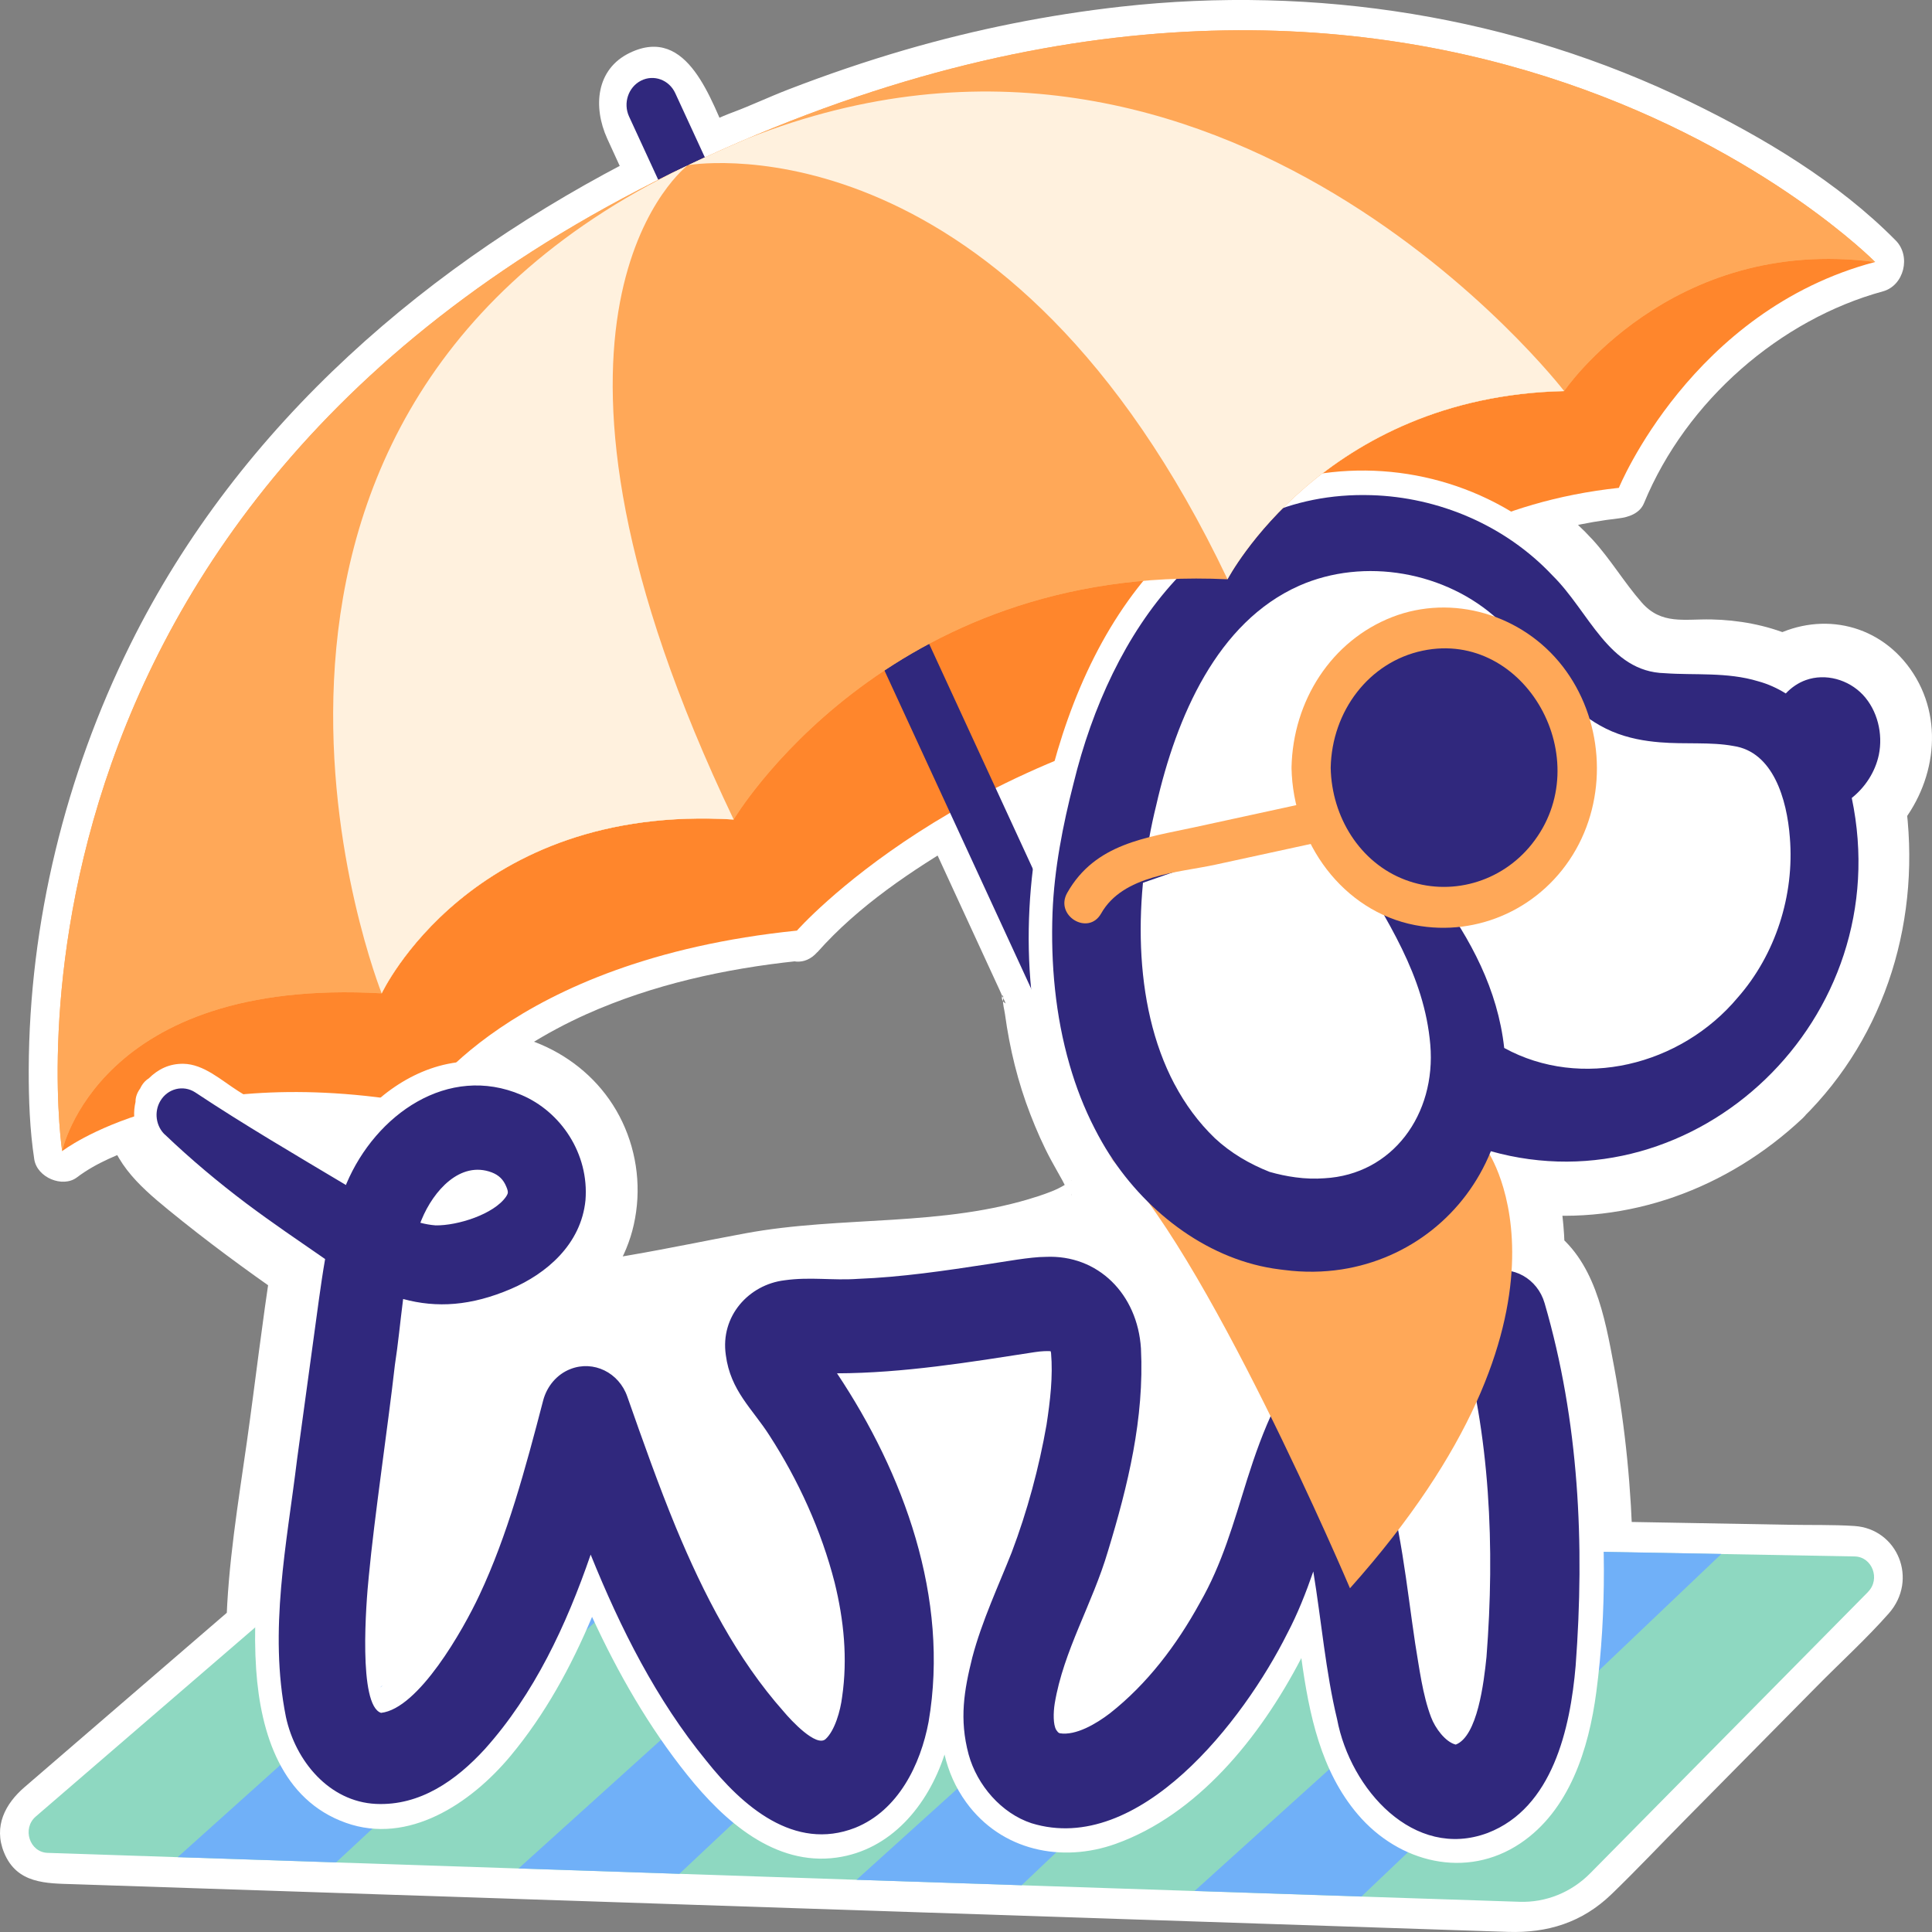 <svg width="47" height="47" viewBox="0 0 47 47" fill="none" xmlns="http://www.w3.org/2000/svg">
<rect x="0" y="0" width="47" height="47" fill="#808080" stroke="none"/>
<g id="Group">
<g id="Group_2">
<path id="Vector" d="M43.35 26.678C45.226 24.875 46.066 22.235 45.664 19.629C46.359 18.864 46.543 17.673 45.944 16.765C45.346 15.858 44.238 15.657 43.387 16.176C42.88 15.95 42.344 15.849 41.785 15.816C41.236 15.784 40.571 15.911 40.056 15.679C39.626 15.484 39.314 15.04 39.039 14.662C38.731 14.243 38.431 13.828 38.064 13.463C37.667 13.067 37.228 12.727 36.76 12.447C37.539 12.178 38.412 11.973 39.384 11.868C39.384 11.868 41.15 7.551 45.619 6.373C45.619 6.373 35.434 -3.973 18.192 3.368C18.032 3.436 17.872 3.505 17.711 3.576C17.695 3.582 17.68 3.589 17.666 3.596C17.5 3.67 17.333 3.744 17.165 3.821C17.16 3.823 17.155 3.826 17.151 3.828L16.43 2.265C16.28 1.939 15.907 1.803 15.597 1.961C15.287 2.118 15.158 2.51 15.308 2.835L16.017 4.374C-0.811 12.811 1.515 28.002 1.515 28.002C1.515 28.002 2.094 27.554 3.266 27.158C3.306 27.943 4.098 28.492 4.711 29.001C5.538 29.688 6.409 30.303 7.287 30.912C7.071 32.265 6.913 33.63 6.726 34.986C6.519 36.501 6.236 38.049 6.211 39.589L0.875 44.188C0.533 44.481 0.721 45.059 1.161 45.074L4.326 45.178L8.179 45.306L12.618 45.453L16.531 45.583L20.838 45.728H20.84L24.856 45.861L29.063 46.001L33.124 46.136L36.215 46.239L36.964 46.264C37.608 46.286 38.233 46.033 38.695 45.563L45.449 38.724C45.754 38.416 45.551 37.874 45.127 37.864L41.879 37.804L39.014 37.753C38.997 36.905 38.941 36.06 38.848 35.23C38.737 34.235 38.574 33.246 38.331 32.276C38.15 31.548 37.939 30.893 37.359 30.534C37.362 29.95 37.301 29.35 37.145 28.784C39.39 29.063 41.661 28.305 43.352 26.676L43.35 26.678ZM19.388 22.64C19.388 22.64 20.639 21.218 23.114 19.774L25.083 24.045C25.229 25.554 25.652 27.029 26.439 28.288C26.461 28.379 26.507 28.47 26.581 28.557C27.326 29.42 25.03 29.996 24.012 30.154C22.61 30.372 21.229 30.519 19.811 30.507C18.691 30.498 12.876 32.027 13.838 31.154C14.883 30.206 15.124 28.638 14.391 27.4C13.697 26.227 12.376 25.67 11.099 25.849C12.283 24.76 14.789 23.111 19.388 22.641V22.64ZM25.196 20.639C25.171 20.803 25.147 20.969 25.127 21.137L24.221 19.172C24.668 18.946 25.146 18.724 25.656 18.513C25.459 19.215 25.308 19.929 25.196 20.639ZM8.182 27.995C7.424 27.544 6.666 27.091 5.918 26.62C6.873 26.536 7.985 26.542 9.257 26.703C8.827 27.062 8.458 27.507 8.182 27.995Z" fill="white"/>
<g id="Group_3">
<path id="Vector_2" d="M43.85 27.201C45.896 25.19 46.76 22.316 46.346 19.431L46.165 20.152C47.085 19.076 47.328 17.478 46.47 16.272C45.652 15.124 44.211 14.871 43.03 15.537L43.575 15.461C42.961 15.204 42.294 15.083 41.633 15.069C40.971 15.056 40.417 15.203 39.94 14.659C39.513 14.172 39.179 13.604 38.741 13.126C38.267 12.607 37.705 12.171 37.116 11.807L36.947 13.162C37.741 12.894 38.554 12.705 39.383 12.61C39.613 12.583 39.89 12.493 39.993 12.242C41.026 9.737 43.317 7.768 45.806 7.088C46.317 6.949 46.498 6.235 46.118 5.85C44.715 4.428 42.897 3.345 41.142 2.491C36.822 0.386 31.997 -0.365 27.268 0.162C25.499 0.36 23.748 0.711 22.033 1.209C21.07 1.489 20.121 1.813 19.183 2.175C18.699 2.362 18.265 2.569 17.835 2.729C17.521 2.845 17.128 3.032 16.793 3.19L17.76 3.455C17.302 2.463 16.746 0.603 15.324 1.284C14.499 1.68 14.421 2.597 14.771 3.37C14.979 3.831 15.194 4.289 15.406 4.748L15.66 3.734C10.495 6.339 5.839 10.285 3.165 15.689C1.594 18.864 0.71 22.439 0.699 26.021C0.697 26.747 0.724 27.482 0.833 28.2C0.901 28.649 1.526 28.904 1.871 28.643C2.341 28.287 2.908 28.064 3.453 27.874L2.559 27.16C2.673 28.213 3.346 28.819 4.102 29.437C5.017 30.185 5.962 30.881 6.931 31.553L6.606 30.716C6.376 32.169 6.21 33.632 6.004 35.088C5.797 36.545 5.54 38.077 5.505 39.591L5.712 39.067C4.008 40.537 2.302 42.006 0.597 43.476C0.132 43.876 -0.166 44.426 0.1 45.071C0.412 45.832 1.13 45.816 1.79 45.837C2.752 45.869 3.716 45.901 4.679 45.933C8.719 46.067 12.759 46.2 16.799 46.336C20.891 46.473 24.984 46.608 29.076 46.744C31.189 46.814 33.302 46.885 35.415 46.955C35.838 46.97 36.261 46.983 36.683 46.997C37.643 47.029 38.488 46.772 39.204 46.08C39.819 45.487 40.408 44.86 41.01 44.252C42.072 43.175 43.135 42.099 44.199 41.023C44.778 40.436 45.398 39.873 45.946 39.253C46.676 38.428 46.163 37.192 45.113 37.123C44.58 37.088 44.038 37.104 43.503 37.093C42.517 37.075 41.531 37.057 40.545 37.04C40.034 37.031 39.525 37.021 39.015 37.013L39.721 37.754C39.687 36.246 39.544 34.734 39.267 33.252C39.036 32.013 38.79 30.632 37.715 29.895L38.066 30.535C38.062 29.877 37.991 29.224 37.827 28.588L37.146 29.526C39.605 29.805 42.023 28.926 43.855 27.202C44.533 26.563 43.531 25.518 42.856 26.154C41.286 27.633 39.236 28.282 37.147 28.045C36.68 27.991 36.357 28.56 36.466 28.983C36.562 29.351 36.624 29.714 36.644 30.095C36.669 30.576 36.644 30.845 37.004 31.175C37.461 31.595 37.58 32.157 37.721 32.766C38.102 34.398 38.271 36.076 38.309 37.754C38.319 38.16 38.625 38.488 39.016 38.495C39.981 38.513 40.948 38.529 41.914 38.547C42.476 38.557 43.039 38.568 43.601 38.578L44.656 38.597C44.711 38.597 45.097 38.651 45.127 38.606C44.99 38.806 44.769 38.181 44.941 38.209C44.928 38.207 44.885 38.27 44.874 38.277C44.761 38.348 44.655 38.5 44.561 38.594L43.443 39.726L40.267 42.943C39.588 43.63 38.917 44.327 38.23 45.005C37.448 45.779 36.144 45.496 35.145 45.464C33.115 45.396 31.086 45.329 29.055 45.261C24.914 45.123 20.772 44.986 16.631 44.847C12.566 44.71 8.502 44.576 4.437 44.442C3.439 44.41 2.44 44.377 1.442 44.343C1.392 44.34 1.239 44.307 1.195 44.334C1.232 44.311 1.501 44.698 1.375 44.713C1.43 44.706 1.539 44.571 1.58 44.536L2.803 43.482C3.882 42.551 4.96 41.622 6.04 40.691C6.257 40.505 6.519 40.329 6.71 40.113C6.946 39.847 6.915 39.521 6.929 39.186C6.947 38.783 6.98 38.381 7.022 37.98C7.108 37.176 7.236 36.378 7.351 35.578C7.564 34.089 7.733 32.594 7.967 31.107C8.022 30.762 7.926 30.467 7.642 30.27C6.869 29.734 6.096 29.193 5.36 28.6C4.958 28.277 4.034 27.737 3.971 27.158C3.923 26.71 3.555 26.276 3.077 26.443C2.424 26.671 1.721 26.934 1.158 27.361L2.196 27.804C2.17 27.631 2.212 28 2.206 27.883C2.201 27.778 2.182 27.672 2.173 27.567C2.139 27.186 2.122 26.805 2.116 26.422C2.092 25.065 2.208 23.738 2.414 22.538C3.151 18.255 5.117 14.321 7.987 11.184C10.374 8.575 13.276 6.574 16.373 5.012C16.735 4.829 16.781 4.334 16.626 3.998C16.487 3.695 16.348 3.394 16.208 3.091C16.13 2.921 16.064 2.723 15.966 2.565C15.955 2.549 15.935 2.47 15.921 2.466C16.048 2.499 15.862 2.661 15.865 2.626C15.865 2.619 15.833 2.63 15.832 2.664C15.832 2.693 15.882 2.764 15.89 2.788C15.95 2.972 16.059 3.154 16.14 3.329C16.273 3.619 16.407 3.909 16.541 4.201C16.719 4.588 17.183 4.62 17.507 4.466C17.832 4.313 18.171 4.216 18.465 4.043C18.712 3.897 18.227 4.107 18.193 4.107C18.345 4.109 18.42 4.054 18.552 4.008C18.78 3.93 19.002 3.822 19.227 3.732C20.065 3.399 20.914 3.096 21.772 2.829C23.279 2.358 24.818 1.992 26.375 1.758C28.939 1.373 31.587 1.358 34.148 1.786C37.571 2.358 40.875 3.661 43.727 5.74C43.951 5.902 44.17 6.071 44.386 6.243C44.468 6.308 44.268 6.143 44.403 6.257C44.441 6.288 44.481 6.32 44.52 6.353C44.592 6.413 44.663 6.475 44.733 6.537C44.865 6.653 44.998 6.769 45.121 6.896L45.434 5.657C43.458 6.196 41.693 7.38 40.361 8.997C39.748 9.741 39.152 10.582 38.776 11.492L39.387 11.125C38.43 11.235 37.492 11.421 36.575 11.73C36.005 11.922 35.868 12.752 36.407 13.085C37.022 13.464 37.561 13.925 38.025 14.497C38.457 15.032 38.807 15.655 39.346 16.082C39.932 16.545 40.615 16.568 41.32 16.554C41.662 16.547 42.004 16.554 42.341 16.621C42.679 16.688 43.052 16.917 43.391 16.916C43.687 16.916 43.929 16.682 44.224 16.643C44.45 16.612 44.684 16.652 44.891 16.752C45.396 16.998 45.662 17.61 45.595 18.176C45.562 18.454 45.448 18.718 45.296 18.946C45.022 19.355 44.959 19.523 45.016 20.034C45.091 20.713 45.084 21.42 44.97 22.094C44.703 23.67 43.968 25.06 42.857 26.152C42.191 26.805 43.192 27.852 43.855 27.2L43.85 27.201Z" fill="white"/>
<path id="Vector_3" d="M19.886 23.163C20.888 22.032 22.198 21.163 23.469 20.414L22.503 20.148C23.108 21.461 23.712 22.773 24.318 24.086C24.359 24.175 24.396 24.27 24.443 24.357C24.445 24.363 24.46 24.409 24.468 24.413C24.282 24.317 24.431 24.098 24.402 24.306C24.388 24.415 24.435 24.567 24.449 24.677C24.563 25.51 24.762 26.327 25.065 27.108C25.212 27.488 25.375 27.861 25.568 28.219C25.657 28.383 25.752 28.548 25.842 28.711C25.897 28.808 25.938 28.93 26.023 29.006C26.109 29.082 26.07 29.162 26.018 28.883C26.015 28.869 26.046 28.698 26.066 28.708C26.071 28.71 25.932 28.806 25.908 28.822C25.703 28.948 25.477 29.028 25.251 29.102C22.937 29.86 20.485 29.566 18.124 30.005C17.195 30.177 16.269 30.372 15.338 30.532C14.937 30.601 14.721 30.643 14.321 30.671C14.201 30.679 14.083 30.677 13.962 30.678C13.841 30.679 14.114 30.733 14 30.68C13.938 30.65 14.258 30.851 14.246 30.833C14.327 30.947 14.393 31.675 14.293 31.718C14.544 31.613 14.827 31.124 14.965 30.903C15.173 30.57 15.332 30.182 15.418 29.794C15.607 28.95 15.507 28.07 15.14 27.294C14.405 25.74 12.705 24.915 11.095 25.107L11.594 26.372C12.32 25.71 13.293 25.11 14.261 24.675C15.88 23.95 17.639 23.566 19.384 23.381C20.28 23.286 20.29 21.802 19.384 21.898C16.259 22.23 13.015 23.117 10.595 25.324C10.158 25.722 10.488 26.661 11.095 26.589C12.431 26.43 13.959 27.172 14.096 28.735C14.164 29.517 13.829 30.091 13.334 30.628C13.016 30.973 12.886 31.481 13.236 31.868C13.71 32.392 14.694 32.121 15.276 32.032C16.249 31.882 17.212 31.677 18.179 31.493C18.558 31.421 19.096 31.32 19.382 31.281C19.743 31.233 20.404 31.248 20.864 31.228C22.404 31.16 24.029 31.025 25.516 30.565C26.402 30.29 27.991 29.534 27.259 28.282C26.844 27.573 26.447 26.866 26.197 26.062C26.076 25.676 25.981 25.282 25.906 24.883C25.83 24.485 25.833 24.042 25.688 23.667C25.124 22.212 24.372 20.812 23.72 19.399C23.552 19.034 23.066 18.949 22.754 19.133C21.385 19.94 19.964 20.898 18.884 22.115C18.266 22.813 19.263 23.864 19.883 23.163H19.886Z" fill="white"/>
<path id="Vector_4" d="M24.514 20.44C24.479 20.672 24.449 20.904 24.42 21.135L25.737 20.761C25.434 20.107 25.133 19.452 24.831 18.796L24.578 19.81C24.994 19.602 25.415 19.407 25.843 19.226L24.974 18.314C24.783 19.014 24.632 19.722 24.515 20.439C24.363 21.372 25.725 21.773 25.878 20.834C25.995 20.116 26.146 19.408 26.337 18.708C26.474 18.209 25.982 17.579 25.468 17.796C24.926 18.023 24.391 18.266 23.864 18.53C23.501 18.711 23.456 19.209 23.611 19.544C23.913 20.198 24.215 20.853 24.517 21.509C24.651 21.8 25.031 21.932 25.315 21.849C25.641 21.755 25.791 21.463 25.834 21.135C25.847 21.034 25.862 20.934 25.878 20.834C25.938 20.436 25.78 20.042 25.384 19.922C25.049 19.822 24.575 20.046 24.515 20.44H24.514Z" fill="white"/>
<path id="Vector_5" d="M8.538 27.354C7.78 26.902 7.023 26.45 6.274 25.98C6.156 26.44 6.037 26.901 5.918 27.362C7.033 27.269 8.147 27.309 9.257 27.444L8.757 26.179C8.285 26.588 7.895 27.074 7.572 27.621C7.091 28.434 8.314 29.18 8.791 28.369C9.053 27.927 9.374 27.559 9.756 27.228C10.284 26.77 9.793 26.027 9.257 25.963C8.147 25.828 7.033 25.788 5.918 25.88C5.242 25.936 4.928 26.864 5.562 27.262C6.311 27.731 7.067 28.185 7.826 28.636C8.584 29.087 9.331 27.827 8.539 27.357L8.538 27.354Z" fill="white"/>
</g>
</g>
<g id="Group_4">
<path id="Vector_6" d="M45.445 38.726L38.692 45.565C38.23 46.036 37.605 46.288 36.961 46.265L33.121 46.138L29.059 46.003L24.853 45.863L20.837 45.73H20.835L16.528 45.585L12.615 45.455L8.176 45.308L4.323 45.18L1.158 45.075C0.719 45.06 0.531 44.482 0.871 44.19L8.295 37.791C8.732 37.416 9.282 37.214 9.849 37.223L13.119 37.283L16.751 37.347L21.495 37.435L25.129 37.5L29.851 37.587L33.505 37.652H33.507L38.207 37.74H38.209L41.874 37.805L45.123 37.864C45.547 37.875 45.75 38.417 45.444 38.725L45.445 38.726Z" fill="#8ED8C1"/>
<g id="Group_5">
<path id="Vector_7" d="M16.752 37.346L8.176 45.306L4.323 45.179L13.12 37.281L16.752 37.346Z" fill="#70B0F8"/>
<path id="Vector_8" d="M25.13 37.498L16.528 45.584L12.615 45.454L21.496 37.434L25.13 37.498Z" fill="#70B0F8"/>
<path id="Vector_9" d="M33.505 37.652L24.854 45.862L20.837 45.73L29.852 37.586L33.505 37.652Z" fill="#70B0F8"/>
<path id="Vector_10" d="M41.876 37.803L33.121 46.136L29.061 46.001L38.208 37.738H38.21L41.876 37.803Z" fill="#70B0F8"/>
</g>
</g>
<g id="Group_6">
<path id="Vector_11" d="M6.334 18.628C6.334 18.628 1.46 25.79 1.512 28.004C1.512 28.004 4.349 25.802 10.21 26.848C10.21 26.848 12.341 23.359 19.387 22.639C19.387 22.639 23.357 18.127 31.151 17.014C31.151 17.014 33.333 12.522 39.382 11.868C39.382 11.868 41.148 7.55 45.617 6.373C45.617 6.373 19.626 -0.226 6.334 18.627V18.628Z" fill="#FF862C"/>
<path id="Vector_12" d="M34.155 41.078C34.185 41.023 34.22 40.98 34.258 40.945L16.427 2.266C16.277 1.94 15.904 1.805 15.594 1.962C15.284 2.12 15.154 2.511 15.304 2.836L33.488 42.278C33.717 41.882 33.939 41.482 34.155 41.078Z" fill="#30287D"/>
<path id="Vector_13" d="M1.512 28.003C1.512 28.003 2.385 23.773 9.286 24.165C9.286 24.165 11.448 19.543 17.849 19.935C17.849 19.935 21.549 13.699 29.862 14.092C29.862 14.092 32.19 9.644 38.051 9.513C38.051 9.513 40.628 5.72 45.617 6.374C45.617 6.374 35.028 -4.385 17.163 3.823C-0.92 12.13 1.512 28.003 1.512 28.003Z" fill="#FFA858"/>
<path id="Vector_14" d="M16.721 4.029C16.597 4.089 16.473 4.149 16.349 4.208C3.837 10.511 9.285 24.166 9.285 24.166C9.285 24.166 11.447 19.544 17.848 19.936C12.135 7.993 16.452 4.247 16.72 4.029H16.721Z" fill="#FFF1DE"/>
<path id="Vector_15" d="M18.19 3.369C17.851 3.515 17.508 3.665 17.163 3.823C17.022 3.887 16.884 3.952 16.747 4.018C17.096 3.962 24.545 2.917 29.862 14.094C29.862 14.094 32.189 9.646 38.051 9.515C38.051 9.515 29.785 -1.221 18.189 3.37L18.19 3.369Z" fill="#FFF1DE"/>
</g>
<g id="Group_7">
<path id="Vector_16" d="M4.708 29.002C5.535 29.689 6.406 30.303 7.284 30.913C7.067 32.265 6.909 33.63 6.723 34.987C6.47 36.838 6.104 38.739 6.232 40.617C6.34 42.187 6.858 43.789 8.412 44.343C9.932 44.887 11.454 43.877 12.42 42.716C13.261 41.706 13.891 40.551 14.403 39.334C15.035 40.705 15.78 42.008 16.721 43.182C17.622 44.308 18.852 45.398 20.351 45.19C21.662 45.008 22.567 43.938 22.978 42.683C23.073 43.092 23.242 43.484 23.505 43.846C24.365 45.03 25.837 45.323 27.143 44.855C29.109 44.151 30.634 42.308 31.658 40.336C31.847 41.715 32.135 43.086 33.03 44.138C34.034 45.318 35.671 45.724 36.984 44.844C38.175 44.045 38.65 42.559 38.834 41.16C39.091 39.215 39.063 37.179 38.846 35.231C38.735 34.236 38.571 33.246 38.329 32.277C38.147 31.549 37.936 30.894 37.356 30.535C37.36 29.95 37.299 29.351 37.142 28.785C39.388 29.064 41.658 28.305 43.35 26.677C45.226 24.873 46.066 22.234 45.664 19.627C46.359 18.863 46.542 17.672 45.944 16.764C45.345 15.857 44.237 15.656 43.387 16.175C42.88 15.948 42.343 15.847 41.785 15.814C41.236 15.783 40.571 15.91 40.056 15.678C39.625 15.483 39.314 15.038 39.038 14.661C38.731 14.242 38.431 13.827 38.064 13.461C36.454 11.859 34.17 11.177 31.989 11.544C30.123 11.858 28.565 13.048 27.448 14.609C26.206 16.346 25.532 18.515 25.197 20.636C24.794 23.195 25.057 26.073 26.438 28.286C26.461 28.376 26.507 28.468 26.581 28.554C27.326 29.418 25.03 29.994 24.012 30.152C22.609 30.369 21.229 30.516 19.811 30.505C18.691 30.496 12.876 32.025 13.837 31.152C14.883 30.203 15.124 28.636 14.391 27.397C13.658 26.159 12.226 25.606 10.886 25.883C9.768 26.114 8.769 26.961 8.183 27.994C7.381 27.517 6.58 27.039 5.79 26.539C5.385 26.282 4.957 25.887 4.462 25.879C4.117 25.874 3.846 26.01 3.618 26.235C3.537 26.285 3.464 26.364 3.41 26.48C3.329 26.591 3.295 26.703 3.297 26.805C3.072 27.785 4.009 28.421 4.71 29.003L4.708 29.002ZM9.305 41.009C9.275 41.028 9.253 41.046 9.243 41.063C9.263 41.03 9.283 41.014 9.305 41.009Z" fill="white"/>
<g id="Group_8">
<path id="Vector_17" d="M4.012 27.601C4.64 28.201 5.305 28.758 5.996 29.279C6.639 29.76 7.244 30.169 7.909 30.629C7.851 30.96 7.804 31.29 7.758 31.616C7.646 32.434 7.343 34.654 7.227 35.501C6.978 37.554 6.532 39.659 6.956 41.77C7.188 42.842 8.009 43.829 9.144 43.884C10.221 43.935 11.101 43.308 11.795 42.55C12.992 41.216 13.777 39.541 14.369 37.819C15.094 39.613 15.966 41.348 17.179 42.829C18.056 43.935 19.321 45.045 20.804 44.465C21.852 44.044 22.395 42.928 22.59 41.887C23.106 38.871 21.979 35.833 20.362 33.409C21.978 33.404 23.592 33.138 25.176 32.893C25.343 32.867 25.485 32.865 25.559 32.871C25.562 32.883 25.566 32.896 25.569 32.913C25.618 33.484 25.549 34.072 25.459 34.661C25.277 35.702 24.991 36.764 24.612 37.764C24.305 38.542 23.883 39.442 23.653 40.322C23.455 41.118 23.332 41.819 23.564 42.681C23.77 43.431 24.364 44.114 25.094 44.354C27.705 45.157 30.254 41.862 31.317 39.735C31.565 39.266 31.769 38.749 31.949 38.229C32.146 39.429 32.25 40.676 32.528 41.825C32.85 43.529 34.398 45.261 36.192 44.59C37.769 43.982 38.2 42.053 38.331 40.523C38.553 37.562 38.414 34.578 37.576 31.703C37.404 31.105 36.799 30.767 36.23 30.95C35.661 31.134 35.34 31.762 35.514 32.359C36.252 34.896 36.369 37.654 36.162 40.308C36.099 40.927 35.943 42.239 35.414 42.441C35.163 42.379 34.912 42.039 34.813 41.772C34.607 41.229 34.527 40.575 34.427 39.979C34.22 38.599 34.076 37.036 33.615 35.636C33.449 35.129 33.235 34.615 32.947 34.122C32.63 33.578 31.952 33.407 31.433 33.741C31.256 33.855 31.118 34.018 31.029 34.199C30.733 34.806 30.524 35.409 30.343 35.979C30.003 37.064 29.736 38.04 29.19 38.991C28.622 40.026 27.906 40.968 27.001 41.68C26.668 41.935 26.169 42.23 25.78 42.165C25.739 42.149 25.732 42.134 25.695 42.084C25.618 41.954 25.623 41.662 25.658 41.442C25.873 40.151 26.575 39.022 26.954 37.733C27.437 36.147 27.841 34.506 27.756 32.803C27.673 31.484 26.713 30.516 25.435 30.576C25.067 30.576 24.417 30.697 24.055 30.75C22.991 30.913 21.93 31.07 20.87 31.111C20.256 31.155 19.712 31.057 19.083 31.146C18.217 31.252 17.519 32.017 17.657 32.964C17.77 33.835 18.305 34.272 18.718 34.92C19.42 36.005 19.981 37.234 20.304 38.498C20.53 39.416 20.622 40.347 20.487 41.277C20.445 41.623 20.307 42.102 20.085 42.306C19.858 42.513 19.244 41.852 19.067 41.64C17.922 40.35 17.116 38.778 16.445 37.163C16.021 36.134 15.643 35.065 15.261 33.977C15.058 33.39 14.439 33.087 13.88 33.304C13.544 33.433 13.305 33.728 13.215 34.064C12.78 35.736 12.342 37.359 11.666 38.797C11.266 39.653 10.181 41.569 9.27 41.669C8.709 41.488 8.906 38.983 8.971 38.355C9.107 36.902 9.438 34.697 9.606 33.208C9.684 32.71 9.736 32.154 9.807 31.601C10.626 31.824 11.463 31.77 12.431 31.355C13.289 30.987 14.136 30.275 14.243 29.198C14.334 28.064 13.641 27.041 12.682 26.636C10.9 25.874 9.14 27.112 8.428 28.795C8.423 28.805 8.42 28.816 8.416 28.828C7.195 28.099 5.934 27.361 4.747 26.573C4.457 26.386 4.078 26.481 3.9 26.784C3.742 27.053 3.795 27.396 4.009 27.601H4.012ZM10.226 29.746C10.236 29.721 10.245 29.695 10.256 29.671C10.543 28.971 11.194 28.232 11.963 28.521C12.138 28.589 12.245 28.696 12.315 28.864C12.352 28.947 12.354 28.987 12.354 29.005C12.354 29.022 12.353 29.047 12.311 29.111C12.015 29.54 11.131 29.818 10.598 29.81C10.47 29.8 10.347 29.778 10.226 29.746Z" fill="#30287D"/>
<path id="Vector_18" d="M36.191 28.008C36.191 28.008 38.879 31.872 32.841 38.638C32.841 38.638 29.273 30.234 26.985 28.133C26.985 28.133 31.143 33.104 36.191 28.008H36.191Z" fill="#FFA858"/>
<g id="Group_9">
<path id="Vector_19" d="M26.02 25.904C26.174 26.439 26.375 26.959 26.63 27.454C26.741 27.671 26.86 27.882 26.992 28.087C27.931 29.541 29.443 30.672 31.129 30.881C31.168 30.887 31.205 30.891 31.243 30.895C31.722 30.957 32.19 30.95 32.639 30.881C34.273 30.628 35.644 29.547 36.268 28.006C41.241 29.404 46.18 24.801 45.048 19.412C45.373 19.153 45.617 18.783 45.706 18.366C45.813 17.851 45.672 17.28 45.32 16.904C44.967 16.529 44.408 16.374 43.932 16.544C43.747 16.61 43.58 16.724 43.443 16.87C43.234 16.741 43.01 16.638 42.769 16.573C42.017 16.344 41.215 16.43 40.501 16.377C39.136 16.344 38.658 14.876 37.769 14.001C36.613 12.771 34.986 12.095 33.364 12.046C29.386 11.922 27.018 15.362 26.118 19.051C25.855 20.077 25.647 21.137 25.605 22.201C25.559 23.442 25.674 24.71 26.02 25.903V25.904ZM28.573 26.377C27.525 24.399 27.596 21.736 28.129 19.584C28.619 17.438 29.609 15.134 31.608 14.248C33.186 13.552 35.179 13.901 36.457 15.085C37.097 15.698 37.516 16.469 38.192 17.103C38.475 17.37 38.819 17.625 39.217 17.794C39.617 17.963 40.017 18.028 40.378 18.058C41.004 18.11 41.612 18.044 42.171 18.148C43.132 18.29 43.471 19.436 43.542 20.375C43.658 21.785 43.188 23.229 42.274 24.268C40.883 25.929 38.46 26.517 36.593 25.494C36.436 24.068 35.774 22.842 34.959 21.733C34.548 21.187 34.114 20.688 33.674 20.21C33.233 19.745 32.532 20.33 32.855 20.884C33.744 22.392 34.651 23.724 34.795 25.415C34.939 27.108 33.877 28.574 32.218 28.664C31.989 28.681 31.751 28.673 31.516 28.641C31.302 28.613 31.091 28.567 30.887 28.509C30.402 28.318 29.941 28.05 29.554 27.689C29.154 27.304 28.829 26.859 28.573 26.375V26.377Z" fill="#30287D"/>
<path id="Vector_20" d="M35.816 16.489C36.225 16.51 36.834 16.716 36.916 17.193C36.95 17.472 36.76 17.727 36.494 17.762C35.852 17.813 35.423 18.034 35.136 18.66C35.063 18.818 34.982 18.998 34.809 19.067C34.064 19.336 33.941 18.238 34.135 17.715C34.34 16.993 35.1 16.439 35.816 16.489Z" fill="#30287D"/>
</g>
<g id="Group_10">
<path id="Vector_21" d="M35.137 22.08C36.928 22.08 38.38 20.557 38.38 18.678C38.38 16.8 36.928 15.277 35.137 15.277C33.347 15.277 31.895 16.8 31.895 18.678C31.895 20.557 33.347 22.08 35.137 22.08Z" fill="#30287D"/>
<path id="Vector_22" d="M32.372 18.679C32.396 19.88 33.087 20.987 34.18 21.402C35.271 21.817 36.516 21.473 37.262 20.538C38.895 18.498 37.107 15.307 34.611 15.829C33.306 16.101 32.399 17.299 32.372 18.678C32.36 19.321 31.407 19.323 31.419 18.678C31.45 17.043 32.394 15.586 33.866 15.012C35.328 14.443 37.036 14.945 38.016 16.212C38.987 17.467 39.127 19.269 38.338 20.666C37.536 22.084 35.956 22.801 34.421 22.505C32.673 22.168 31.454 20.507 31.419 18.679C31.406 18.035 32.36 18.035 32.372 18.679Z" fill="#FFA858"/>
</g>
<g id="Group_11">
<path id="Vector_23" d="M32.131 19.969L27.792 20.913C27.199 21.041 26.685 21.426 26.376 21.973" fill="#30287D"/>
<path id="Vector_24" d="M32.258 20.45C31.366 20.644 30.474 20.838 29.581 21.032C28.658 21.233 27.32 21.282 26.787 22.223C26.474 22.776 25.648 22.273 25.963 21.719C26.645 20.515 27.885 20.381 29.059 20.125C30.041 19.912 31.022 19.698 32.003 19.485C32.602 19.354 32.858 20.319 32.257 20.449L32.258 20.45Z" fill="#FFA858"/>
</g>
</g>
</g>
<path id="Vector_25" d="M1.512 28.003C1.512 28.003 2.385 23.773 9.286 24.165C9.286 24.165 11.448 19.543 17.849 19.935C17.849 19.935 21.549 13.699 29.862 14.092C29.862 14.092 32.19 9.644 38.051 9.513C38.051 9.513 40.628 5.72 45.617 6.374C45.617 6.374 35.028 -4.385 17.163 3.823C-0.92 12.13 1.512 28.003 1.512 28.003Z" fill="#FFA858"/>
<path id="Vector_26" d="M16.721 4.029C16.597 4.089 16.473 4.149 16.349 4.208C3.837 10.511 9.285 24.166 9.285 24.166C9.285 24.166 11.447 19.544 17.848 19.936C12.135 7.993 16.452 4.247 16.72 4.029H16.721Z" fill="#FFF1DE"/>
<path id="Vector_27" d="M18.191 3.367C17.851 3.513 17.509 3.663 17.163 3.821C17.023 3.885 16.884 3.95 16.747 4.016C17.096 3.96 24.546 2.916 29.862 14.092C29.862 14.092 32.19 9.644 38.051 9.513C38.051 9.513 29.786 -1.223 18.19 3.368L18.191 3.367Z" fill="#FFF1DE"/>
</g>
</svg>
